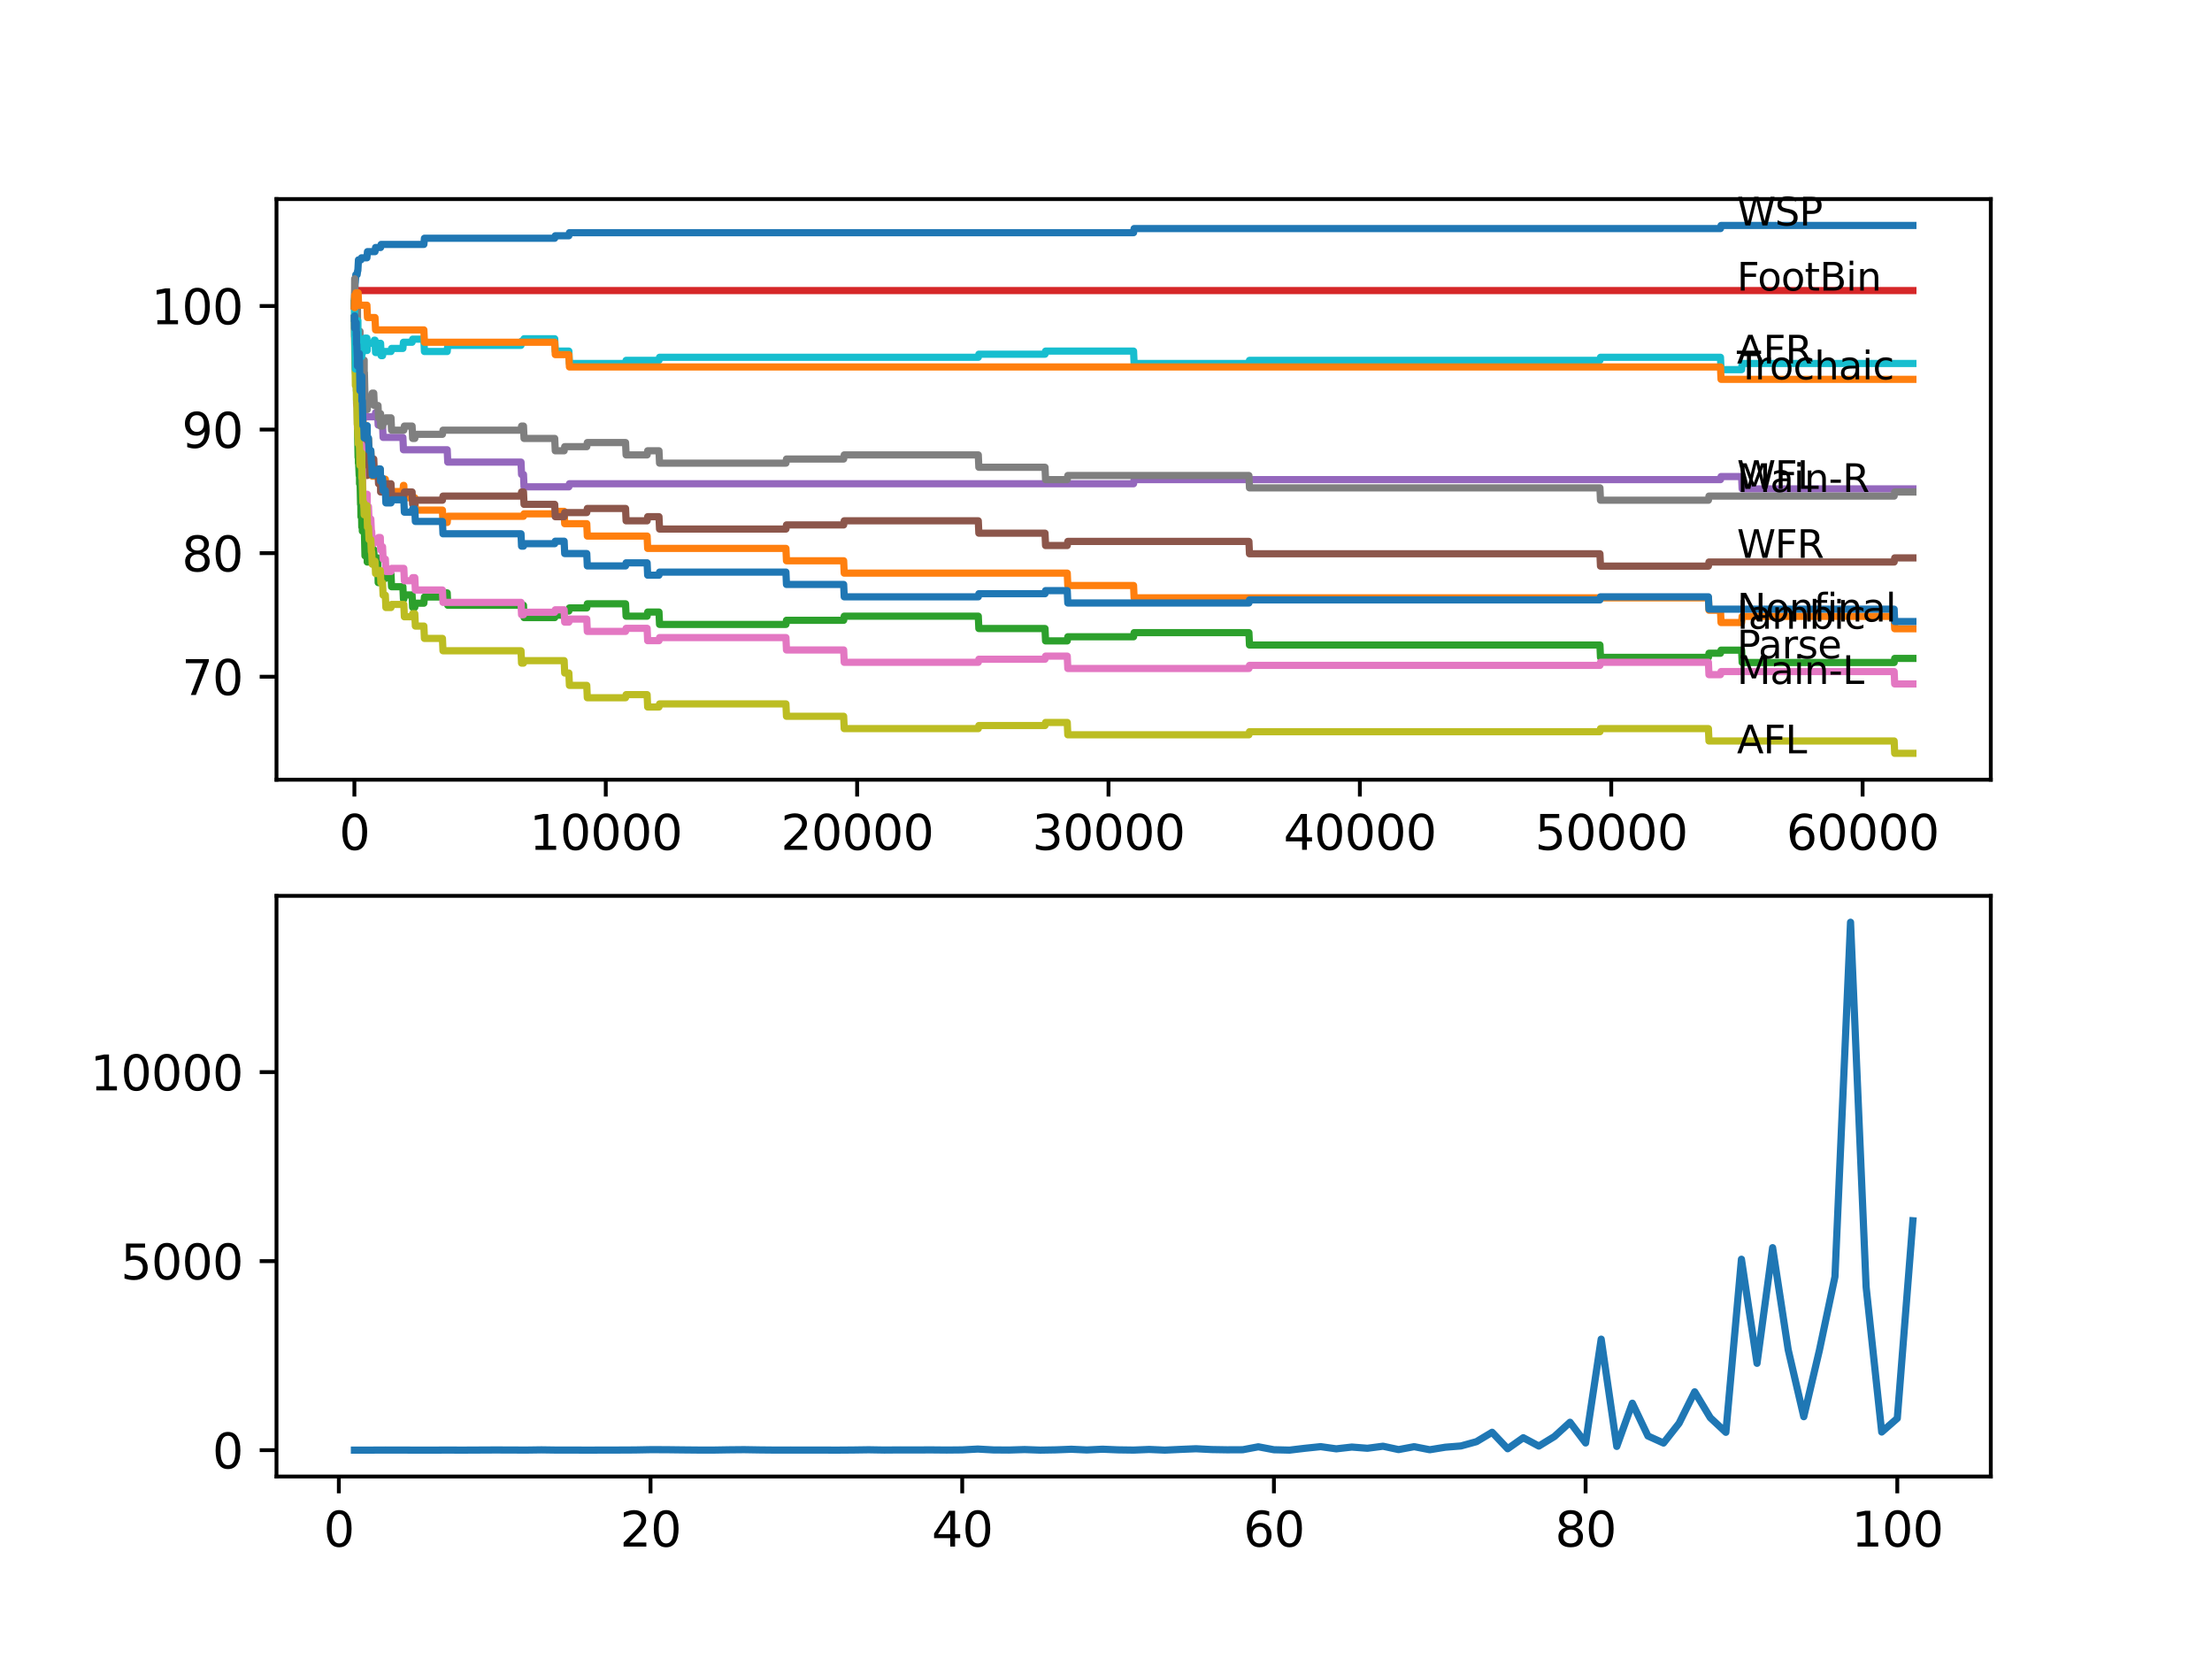 <?xml version="1.0" encoding="utf-8" standalone="no"?>
<!DOCTYPE svg PUBLIC "-//W3C//DTD SVG 1.1//EN"
  "http://www.w3.org/Graphics/SVG/1.1/DTD/svg11.dtd">
<svg xmlns:xlink="http://www.w3.org/1999/xlink" width="460.8pt" height="345.6pt" viewBox="0 0 460.8 345.6" xmlns="http://www.w3.org/2000/svg" version="1.1">
 <defs>
  <style type="text/css">*{stroke-linejoin: round; stroke-linecap: butt}</style>
 </defs>
 <g id="figure_1">
  <g id="patch_1">
   <path d="M 0 345.6 
L 460.8 345.6 
L 460.8 0 
L 0 0 
z
" style="fill: #ffffff"/>
  </g>
  <g id="axes_1">
   <g id="patch_2">
    <path d="M 57.6 162.432 
L 414.72 162.432 
L 414.72 41.472 
L 57.6 41.472 
z
" style="fill: #ffffff"/>
   </g>
   <g id="matplotlib.axis_1">
    <g id="xtick_1">
     <g id="line2d_1">
      <defs>
       <path id="mb172566322" d="M 0 0 
L 0 3.5 
" style="stroke: #000000; stroke-width: 0.8"/>
      </defs>
      <g>
       <use xlink:href="#mb172566322" x="73.827" y="162.432" style="stroke: #000000; stroke-width: 0.8"/>
      </g>
     </g>
     <g id="text_1">
      <!-- 0 -->
      <g transform="translate(70.646 177.03)scale(0.1 -0.1)">
       <defs>
        <path id="DejaVuSans-30" d="M 2034 4250 
Q 1547 4250 1301 3770 
Q 1056 3291 1056 2328 
Q 1056 1369 1301 889 
Q 1547 409 2034 409 
Q 2525 409 2770 889 
Q 3016 1369 3016 2328 
Q 3016 3291 2770 3770 
Q 2525 4250 2034 4250 
z
M 2034 4750 
Q 2819 4750 3233 4129 
Q 3647 3509 3647 2328 
Q 3647 1150 3233 529 
Q 2819 -91 2034 -91 
Q 1250 -91 836 529 
Q 422 1150 422 2328 
Q 422 3509 836 4129 
Q 1250 4750 2034 4750 
z
" transform="scale(0.016)"/>
       </defs>
       <use xlink:href="#DejaVuSans-30"/>
      </g>
     </g>
    </g>
    <g id="xtick_2">
     <g id="line2d_2">
      <g>
       <use xlink:href="#mb172566322" x="126.192" y="162.432" style="stroke: #000000; stroke-width: 0.8"/>
      </g>
     </g>
     <g id="text_2">
      <!-- 10000 -->
      <g transform="translate(110.286 177.03)scale(0.1 -0.1)">
       <defs>
        <path id="DejaVuSans-31" d="M 794 531 
L 1825 531 
L 1825 4091 
L 703 3866 
L 703 4441 
L 1819 4666 
L 2450 4666 
L 2450 531 
L 3481 531 
L 3481 0 
L 794 0 
L 794 531 
z
" transform="scale(0.016)"/>
       </defs>
       <use xlink:href="#DejaVuSans-31"/>
       <use xlink:href="#DejaVuSans-30" x="63.623"/>
       <use xlink:href="#DejaVuSans-30" x="127.246"/>
       <use xlink:href="#DejaVuSans-30" x="190.869"/>
       <use xlink:href="#DejaVuSans-30" x="254.492"/>
      </g>
     </g>
    </g>
    <g id="xtick_3">
     <g id="line2d_3">
      <g>
       <use xlink:href="#mb172566322" x="178.556" y="162.432" style="stroke: #000000; stroke-width: 0.8"/>
      </g>
     </g>
     <g id="text_3">
      <!-- 20000 -->
      <g transform="translate(162.65 177.03)scale(0.1 -0.1)">
       <defs>
        <path id="DejaVuSans-32" d="M 1228 531 
L 3431 531 
L 3431 0 
L 469 0 
L 469 531 
Q 828 903 1448 1529 
Q 2069 2156 2228 2338 
Q 2531 2678 2651 2914 
Q 2772 3150 2772 3378 
Q 2772 3750 2511 3984 
Q 2250 4219 1831 4219 
Q 1534 4219 1204 4116 
Q 875 4013 500 3803 
L 500 4441 
Q 881 4594 1212 4672 
Q 1544 4750 1819 4750 
Q 2544 4750 2975 4387 
Q 3406 4025 3406 3419 
Q 3406 3131 3298 2873 
Q 3191 2616 2906 2266 
Q 2828 2175 2409 1742 
Q 1991 1309 1228 531 
z
" transform="scale(0.016)"/>
       </defs>
       <use xlink:href="#DejaVuSans-32"/>
       <use xlink:href="#DejaVuSans-30" x="63.623"/>
       <use xlink:href="#DejaVuSans-30" x="127.246"/>
       <use xlink:href="#DejaVuSans-30" x="190.869"/>
       <use xlink:href="#DejaVuSans-30" x="254.492"/>
      </g>
     </g>
    </g>
    <g id="xtick_4">
     <g id="line2d_4">
      <g>
       <use xlink:href="#mb172566322" x="230.921" y="162.432" style="stroke: #000000; stroke-width: 0.8"/>
      </g>
     </g>
     <g id="text_4">
      <!-- 30000 -->
      <g transform="translate(215.015 177.03)scale(0.1 -0.1)">
       <defs>
        <path id="DejaVuSans-33" d="M 2597 2516 
Q 3050 2419 3304 2112 
Q 3559 1806 3559 1356 
Q 3559 666 3084 287 
Q 2609 -91 1734 -91 
Q 1441 -91 1130 -33 
Q 819 25 488 141 
L 488 750 
Q 750 597 1062 519 
Q 1375 441 1716 441 
Q 2309 441 2620 675 
Q 2931 909 2931 1356 
Q 2931 1769 2642 2001 
Q 2353 2234 1838 2234 
L 1294 2234 
L 1294 2753 
L 1863 2753 
Q 2328 2753 2575 2939 
Q 2822 3125 2822 3475 
Q 2822 3834 2567 4026 
Q 2313 4219 1838 4219 
Q 1578 4219 1281 4162 
Q 984 4106 628 3988 
L 628 4550 
Q 988 4650 1302 4700 
Q 1616 4750 1894 4750 
Q 2613 4750 3031 4423 
Q 3450 4097 3450 3541 
Q 3450 3153 3228 2886 
Q 3006 2619 2597 2516 
z
" transform="scale(0.016)"/>
       </defs>
       <use xlink:href="#DejaVuSans-33"/>
       <use xlink:href="#DejaVuSans-30" x="63.623"/>
       <use xlink:href="#DejaVuSans-30" x="127.246"/>
       <use xlink:href="#DejaVuSans-30" x="190.869"/>
       <use xlink:href="#DejaVuSans-30" x="254.492"/>
      </g>
     </g>
    </g>
    <g id="xtick_5">
     <g id="line2d_5">
      <g>
       <use xlink:href="#mb172566322" x="283.285" y="162.432" style="stroke: #000000; stroke-width: 0.8"/>
      </g>
     </g>
     <g id="text_5">
      <!-- 40000 -->
      <g transform="translate(267.379 177.03)scale(0.1 -0.1)">
       <defs>
        <path id="DejaVuSans-34" d="M 2419 4116 
L 825 1625 
L 2419 1625 
L 2419 4116 
z
M 2253 4666 
L 3047 4666 
L 3047 1625 
L 3713 1625 
L 3713 1100 
L 3047 1100 
L 3047 0 
L 2419 0 
L 2419 1100 
L 313 1100 
L 313 1709 
L 2253 4666 
z
" transform="scale(0.016)"/>
       </defs>
       <use xlink:href="#DejaVuSans-34"/>
       <use xlink:href="#DejaVuSans-30" x="63.623"/>
       <use xlink:href="#DejaVuSans-30" x="127.246"/>
       <use xlink:href="#DejaVuSans-30" x="190.869"/>
       <use xlink:href="#DejaVuSans-30" x="254.492"/>
      </g>
     </g>
    </g>
    <g id="xtick_6">
     <g id="line2d_6">
      <g>
       <use xlink:href="#mb172566322" x="335.65" y="162.432" style="stroke: #000000; stroke-width: 0.8"/>
      </g>
     </g>
     <g id="text_6">
      <!-- 50000 -->
      <g transform="translate(319.744 177.03)scale(0.1 -0.1)">
       <defs>
        <path id="DejaVuSans-35" d="M 691 4666 
L 3169 4666 
L 3169 4134 
L 1269 4134 
L 1269 2991 
Q 1406 3038 1543 3061 
Q 1681 3084 1819 3084 
Q 2600 3084 3056 2656 
Q 3513 2228 3513 1497 
Q 3513 744 3044 326 
Q 2575 -91 1722 -91 
Q 1428 -91 1123 -41 
Q 819 9 494 109 
L 494 744 
Q 775 591 1075 516 
Q 1375 441 1709 441 
Q 2250 441 2565 725 
Q 2881 1009 2881 1497 
Q 2881 1984 2565 2268 
Q 2250 2553 1709 2553 
Q 1456 2553 1204 2497 
Q 953 2441 691 2322 
L 691 4666 
z
" transform="scale(0.016)"/>
       </defs>
       <use xlink:href="#DejaVuSans-35"/>
       <use xlink:href="#DejaVuSans-30" x="63.623"/>
       <use xlink:href="#DejaVuSans-30" x="127.246"/>
       <use xlink:href="#DejaVuSans-30" x="190.869"/>
       <use xlink:href="#DejaVuSans-30" x="254.492"/>
      </g>
     </g>
    </g>
    <g id="xtick_7">
     <g id="line2d_7">
      <g>
       <use xlink:href="#mb172566322" x="388.014" y="162.432" style="stroke: #000000; stroke-width: 0.8"/>
      </g>
     </g>
     <g id="text_7">
      <!-- 60000 -->
      <g transform="translate(372.108 177.03)scale(0.1 -0.1)">
       <defs>
        <path id="DejaVuSans-36" d="M 2113 2584 
Q 1688 2584 1439 2293 
Q 1191 2003 1191 1497 
Q 1191 994 1439 701 
Q 1688 409 2113 409 
Q 2538 409 2786 701 
Q 3034 994 3034 1497 
Q 3034 2003 2786 2293 
Q 2538 2584 2113 2584 
z
M 3366 4563 
L 3366 3988 
Q 3128 4100 2886 4159 
Q 2644 4219 2406 4219 
Q 1781 4219 1451 3797 
Q 1122 3375 1075 2522 
Q 1259 2794 1537 2939 
Q 1816 3084 2150 3084 
Q 2853 3084 3261 2657 
Q 3669 2231 3669 1497 
Q 3669 778 3244 343 
Q 2819 -91 2113 -91 
Q 1303 -91 875 529 
Q 447 1150 447 2328 
Q 447 3434 972 4092 
Q 1497 4750 2381 4750 
Q 2619 4750 2861 4703 
Q 3103 4656 3366 4563 
z
" transform="scale(0.016)"/>
       </defs>
       <use xlink:href="#DejaVuSans-36"/>
       <use xlink:href="#DejaVuSans-30" x="63.623"/>
       <use xlink:href="#DejaVuSans-30" x="127.246"/>
       <use xlink:href="#DejaVuSans-30" x="190.869"/>
       <use xlink:href="#DejaVuSans-30" x="254.492"/>
      </g>
     </g>
    </g>
   </g>
   <g id="matplotlib.axis_2">
    <g id="ytick_1">
     <g id="line2d_8">
      <defs>
       <path id="m5a36e0dbae" d="M 0 0 
L -3.5 0 
" style="stroke: #000000; stroke-width: 0.8"/>
      </defs>
      <g>
       <use xlink:href="#m5a36e0dbae" x="57.6" y="140.973" style="stroke: #000000; stroke-width: 0.8"/>
      </g>
     </g>
     <g id="text_8">
      <!-- 70 -->
      <g transform="translate(37.875 144.773)scale(0.1 -0.1)">
       <defs>
        <path id="DejaVuSans-37" d="M 525 4666 
L 3525 4666 
L 3525 4397 
L 1831 0 
L 1172 0 
L 2766 4134 
L 525 4134 
L 525 4666 
z
" transform="scale(0.016)"/>
       </defs>
       <use xlink:href="#DejaVuSans-37"/>
       <use xlink:href="#DejaVuSans-30" x="63.623"/>
      </g>
     </g>
    </g>
    <g id="ytick_2">
     <g id="line2d_9">
      <g>
       <use xlink:href="#m5a36e0dbae" x="57.6" y="115.231" style="stroke: #000000; stroke-width: 0.8"/>
      </g>
     </g>
     <g id="text_9">
      <!-- 80 -->
      <g transform="translate(37.875 119.03)scale(0.1 -0.1)">
       <defs>
        <path id="DejaVuSans-38" d="M 2034 2216 
Q 1584 2216 1326 1975 
Q 1069 1734 1069 1313 
Q 1069 891 1326 650 
Q 1584 409 2034 409 
Q 2484 409 2743 651 
Q 3003 894 3003 1313 
Q 3003 1734 2745 1975 
Q 2488 2216 2034 2216 
z
M 1403 2484 
Q 997 2584 770 2862 
Q 544 3141 544 3541 
Q 544 4100 942 4425 
Q 1341 4750 2034 4750 
Q 2731 4750 3128 4425 
Q 3525 4100 3525 3541 
Q 3525 3141 3298 2862 
Q 3072 2584 2669 2484 
Q 3125 2378 3379 2068 
Q 3634 1759 3634 1313 
Q 3634 634 3220 271 
Q 2806 -91 2034 -91 
Q 1263 -91 848 271 
Q 434 634 434 1313 
Q 434 1759 690 2068 
Q 947 2378 1403 2484 
z
M 1172 3481 
Q 1172 3119 1398 2916 
Q 1625 2713 2034 2713 
Q 2441 2713 2670 2916 
Q 2900 3119 2900 3481 
Q 2900 3844 2670 4047 
Q 2441 4250 2034 4250 
Q 1625 4250 1398 4047 
Q 1172 3844 1172 3481 
z
" transform="scale(0.016)"/>
       </defs>
       <use xlink:href="#DejaVuSans-38"/>
       <use xlink:href="#DejaVuSans-30" x="63.623"/>
      </g>
     </g>
    </g>
    <g id="ytick_3">
     <g id="line2d_10">
      <g>
       <use xlink:href="#m5a36e0dbae" x="57.6" y="89.488" style="stroke: #000000; stroke-width: 0.8"/>
      </g>
     </g>
     <g id="text_10">
      <!-- 90 -->
      <g transform="translate(37.875 93.288)scale(0.1 -0.1)">
       <defs>
        <path id="DejaVuSans-39" d="M 703 97 
L 703 672 
Q 941 559 1184 500 
Q 1428 441 1663 441 
Q 2288 441 2617 861 
Q 2947 1281 2994 2138 
Q 2813 1869 2534 1725 
Q 2256 1581 1919 1581 
Q 1219 1581 811 2004 
Q 403 2428 403 3163 
Q 403 3881 828 4315 
Q 1253 4750 1959 4750 
Q 2769 4750 3195 4129 
Q 3622 3509 3622 2328 
Q 3622 1225 3098 567 
Q 2575 -91 1691 -91 
Q 1453 -91 1209 -44 
Q 966 3 703 97 
z
M 1959 2075 
Q 2384 2075 2632 2365 
Q 2881 2656 2881 3163 
Q 2881 3666 2632 3958 
Q 2384 4250 1959 4250 
Q 1534 4250 1286 3958 
Q 1038 3666 1038 3163 
Q 1038 2656 1286 2365 
Q 1534 2075 1959 2075 
z
" transform="scale(0.016)"/>
       </defs>
       <use xlink:href="#DejaVuSans-39"/>
       <use xlink:href="#DejaVuSans-30" x="63.623"/>
      </g>
     </g>
    </g>
    <g id="ytick_4">
     <g id="line2d_11">
      <g>
       <use xlink:href="#m5a36e0dbae" x="57.6" y="63.746" style="stroke: #000000; stroke-width: 0.8"/>
      </g>
     </g>
     <g id="text_11">
      <!-- 100 -->
      <g transform="translate(31.512 67.545)scale(0.1 -0.1)">
       <use xlink:href="#DejaVuSans-31"/>
       <use xlink:href="#DejaVuSans-30" x="63.623"/>
       <use xlink:href="#DejaVuSans-30" x="127.246"/>
      </g>
     </g>
    </g>
   </g>
   <g id="line2d_12">
    <path d="M 73.833 63.231 
L 73.838 63.231 
L 73.974 58.94 
L 74.006 58.94 
L 74.126 57.224 
L 74.393 57.224 
L 74.508 56.366 
L 74.55 56.366 
L 74.671 54.135 
L 75.194 54.135 
L 75.309 53.706 
L 76.435 53.706 
L 76.55 52.419 
L 78.121 52.419 
L 78.237 51.561 
L 79.284 51.561 
L 79.399 50.917 
L 88.301 50.917 
L 88.416 49.63 
L 115.557 49.63 
L 115.672 49.115 
L 118.505 49.115 
L 118.62 48.472 
L 236.142 48.472 
L 236.257 47.614 
L 358.407 47.614 
L 358.523 46.97 
L 398.487 46.97 
L 398.487 46.97 
" clip-path="url(#p68195327be)" style="fill: none; stroke: #1f77b4; stroke-width: 1.5; stroke-linecap: square"/>
   </g>
   <g id="line2d_13">
    <path d="M 73.833 63.231 
L 73.869 63.231 
L 73.953 70.439 
L 73.99 68.294 
L 74.026 68.294 
L 74.147 73.871 
L 74.215 73.871 
L 74.278 76.445 
L 74.325 75.158 
L 74.472 75.158 
L 74.498 77.733 
L 74.582 76.445 
L 74.623 76.445 
L 74.712 79.02 
L 74.733 77.733 
L 74.911 77.733 
L 75.027 80.307 
L 75.194 80.307 
L 75.309 79.878 
L 75.367 79.878 
L 75.487 86.313 
L 75.587 86.313 
L 75.702 88.888 
L 75.781 88.888 
L 75.896 91.462 
L 76.76 91.462 
L 76.875 94.036 
L 77.247 94.036 
L 77.362 96.61 
L 77.43 96.61 
L 77.545 99.185 
L 78.666 99.185 
L 78.781 97.898 
L 79.226 97.898 
L 79.284 100.472 
L 79.336 99.828 
L 80.274 99.828 
L 80.389 102.402 
L 83.929 102.402 
L 84.044 101.115 
L 84.122 101.115 
L 84.238 103.69 
L 86.411 103.69 
L 86.526 106.264 
L 92.166 106.264 
L 92.281 108.838 
L 93.16 108.838 
L 93.276 107.551 
L 109.053 107.551 
L 109.168 107.036 
L 115.557 107.036 
L 115.672 106.521 
L 117.52 106.521 
L 117.636 109.096 
L 122.233 109.096 
L 122.348 111.67 
L 134.806 111.67 
L 134.921 114.244 
L 163.722 114.244 
L 163.837 116.818 
L 175.75 116.818 
L 175.865 119.393 
L 222.328 119.393 
L 222.443 121.967 
L 236.142 121.967 
L 236.257 124.541 
L 355.894 124.541 
L 356.009 127.115 
L 358.407 127.115 
L 358.523 129.69 
L 362.811 129.69 
L 362.927 128.402 
L 394.586 128.402 
L 394.701 130.977 
L 398.487 130.977 
L 398.487 130.977 
" clip-path="url(#p68195327be)" style="fill: none; stroke: #ff7f0e; stroke-width: 1.5; stroke-linecap: square"/>
   </g>
   <g id="line2d_14">
    <path d="M 73.833 66.32 
L 73.948 70.181 
L 73.953 70.181 
L 74.079 77.904 
L 74.084 77.904 
L 74.152 77.046 
L 74.157 79.62 
L 74.184 79.62 
L 74.215 79.62 
L 74.252 78.977 
L 74.283 84.125 
L 74.288 84.125 
L 74.393 84.125 
L 74.435 83.267 
L 74.466 88.416 
L 74.477 88.416 
L 74.597 95.28 
L 74.66 93.907 
L 74.665 96.482 
L 74.692 96.482 
L 74.712 96.482 
L 74.828 99.056 
L 74.864 99.056 
L 74.896 98.198 
L 74.901 100.772 
L 74.969 99.914 
L 74.995 99.914 
L 75.116 105.063 
L 75.168 105.063 
L 75.194 107.637 
L 75.283 107.208 
L 75.325 107.208 
L 75.367 109.782 
L 75.435 108.066 
L 75.477 108.066 
L 75.482 110.64 
L 75.587 109.782 
L 75.702 108.924 
L 75.781 108.924 
L 75.864 108.066 
L 75.87 110.64 
L 75.88 110.64 
L 75.912 110.64 
L 76.032 115.789 
L 76.435 115.789 
L 76.493 114.501 
L 76.498 117.076 
L 76.54 117.076 
L 76.76 117.076 
L 76.875 116.218 
L 77.247 116.218 
L 77.362 115.36 
L 77.43 115.36 
L 77.545 114.501 
L 77.86 114.501 
L 77.975 117.076 
L 78.121 117.076 
L 78.237 116.218 
L 78.666 116.218 
L 78.786 121.366 
L 79.226 121.366 
L 79.341 120.508 
L 80.274 120.508 
L 80.389 119.65 
L 81.452 119.65 
L 81.567 122.224 
L 83.929 122.224 
L 84.044 124.799 
L 84.122 124.799 
L 84.238 123.94 
L 85.845 123.94 
L 85.96 126.515 
L 86.411 126.515 
L 86.526 125.657 
L 88.301 125.657 
L 88.416 124.369 
L 92.166 124.369 
L 92.281 123.511 
L 93.16 123.511 
L 93.276 126.086 
L 109.053 126.086 
L 109.168 128.66 
L 115.557 128.66 
L 115.672 128.145 
L 117.52 128.145 
L 117.636 127.287 
L 118.505 127.287 
L 118.62 126.643 
L 122.233 126.643 
L 122.348 125.785 
L 130.313 125.785 
L 130.428 128.36 
L 134.806 128.36 
L 134.921 127.501 
L 137.278 127.501 
L 137.393 130.076 
L 163.722 130.076 
L 163.837 129.218 
L 175.75 129.218 
L 175.865 128.36 
L 203.796 128.36 
L 203.911 130.934 
L 217.694 130.934 
L 217.809 133.508 
L 222.328 133.508 
L 222.443 132.65 
L 236.142 132.65 
L 236.257 131.792 
L 260.172 131.792 
L 260.287 134.366 
L 333.293 134.366 
L 333.409 136.94 
L 355.894 136.94 
L 356.009 136.082 
L 358.407 136.082 
L 358.523 135.439 
L 362.811 135.439 
L 362.927 138.013 
L 394.586 138.013 
L 394.701 137.155 
L 398.487 137.155 
L 398.487 137.155 
" clip-path="url(#p68195327be)" style="fill: none; stroke: #2ca02c; stroke-width: 1.5; stroke-linecap: square"/>
   </g>
   <g id="line2d_15">
    <path d="M 73.833 63.746 
L 73.948 62.459 
L 74.016 62.459 
L 74.131 61.171 
L 74.472 61.171 
L 74.587 60.528 
L 398.487 60.528 
L 398.487 60.528 
" clip-path="url(#p68195327be)" style="fill: none; stroke: #d62728; stroke-width: 1.5; stroke-linecap: square"/>
   </g>
   <g id="line2d_16">
    <path d="M 73.833 66.32 
L 73.958 74.043 
L 74.006 74.043 
L 74.016 73.185 
L 74.063 77.475 
L 74.095 77.475 
L 74.278 77.475 
L 74.393 80.049 
L 74.498 79.191 
L 74.55 81.766 
L 74.608 80.393 
L 74.623 80.393 
L 74.712 79.535 
L 74.718 82.109 
L 74.723 82.109 
L 74.896 82.109 
L 75.011 84.683 
L 75.194 84.683 
L 75.309 84.254 
L 75.477 84.254 
L 75.592 86.828 
L 78.121 86.828 
L 78.237 85.97 
L 78.666 85.97 
L 78.781 88.544 
L 79.692 88.544 
L 79.808 91.119 
L 83.929 91.119 
L 84.044 93.693 
L 93.16 93.693 
L 93.276 96.267 
L 108.535 96.267 
L 108.65 98.841 
L 109.053 98.841 
L 109.168 101.416 
L 118.505 101.416 
L 118.62 100.772 
L 236.142 100.772 
L 236.257 99.914 
L 358.407 99.914 
L 358.523 99.27 
L 362.811 99.27 
L 362.927 101.845 
L 398.487 101.845 
L 398.487 101.845 
" clip-path="url(#p68195327be)" style="fill: none; stroke: #9467bd; stroke-width: 1.5; stroke-linecap: square"/>
   </g>
   <g id="line2d_17">
    <path d="M 73.833 63.231 
L 73.885 63.231 
L 74.006 67.95 
L 74.152 67.95 
L 74.267 72.455 
L 74.388 70.739 
L 74.435 70.739 
L 74.555 77.604 
L 74.566 77.604 
L 74.686 82.752 
L 74.864 82.752 
L 74.99 80.178 
L 74.995 80.178 
L 75.116 85.327 
L 75.168 85.327 
L 75.288 90.475 
L 75.325 90.475 
L 75.367 93.049 
L 75.435 91.333 
L 75.482 91.333 
L 75.603 89.617 
L 75.781 89.617 
L 75.864 88.759 
L 75.87 91.333 
L 75.88 91.333 
L 75.912 91.333 
L 76.032 96.482 
L 76.493 96.482 
L 76.498 99.056 
L 76.603 98.198 
L 76.76 98.198 
L 76.875 97.34 
L 77.247 97.34 
L 77.362 96.482 
L 77.43 96.482 
L 77.545 95.624 
L 77.86 95.624 
L 77.975 98.198 
L 78.745 98.198 
L 78.86 100.772 
L 79.226 100.772 
L 79.284 99.914 
L 79.289 102.488 
L 79.326 102.488 
L 79.692 102.488 
L 79.808 101.63 
L 80.274 101.63 
L 80.389 100.772 
L 81.452 100.772 
L 81.567 103.346 
L 84.122 103.346 
L 84.238 102.488 
L 85.845 102.488 
L 85.96 105.063 
L 86.411 105.063 
L 86.526 104.204 
L 92.166 104.204 
L 92.281 103.346 
L 108.535 103.346 
L 108.65 102.488 
L 109.053 102.488 
L 109.168 105.063 
L 115.557 105.063 
L 115.672 107.637 
L 117.52 107.637 
L 117.636 106.779 
L 122.233 106.779 
L 122.348 105.921 
L 130.313 105.921 
L 130.428 108.495 
L 134.806 108.495 
L 134.921 107.637 
L 137.278 107.637 
L 137.393 110.211 
L 163.722 110.211 
L 163.837 109.353 
L 175.75 109.353 
L 175.865 108.495 
L 203.796 108.495 
L 203.911 111.069 
L 217.694 111.069 
L 217.809 113.643 
L 222.328 113.643 
L 222.443 112.785 
L 260.172 112.785 
L 260.287 115.36 
L 333.293 115.36 
L 333.409 117.934 
L 355.894 117.934 
L 356.009 117.076 
L 394.586 117.076 
L 394.701 116.218 
L 398.487 116.218 
L 398.487 116.218 
" clip-path="url(#p68195327be)" style="fill: none; stroke: #8c564b; stroke-width: 1.5; stroke-linecap: square"/>
   </g>
   <g id="line2d_18">
    <path d="M 73.833 66.32 
L 73.854 66.32 
L 73.979 75.587 
L 74.084 75.587 
L 74.152 78.162 
L 74.194 77.518 
L 74.215 77.518 
L 74.335 84.597 
L 74.424 84.597 
L 74.461 89.102 
L 74.54 87.171 
L 74.566 87.171 
L 74.676 85.37 
L 74.791 87.944 
L 74.864 87.944 
L 74.985 93.092 
L 74.995 93.092 
L 75.042 91.805 
L 75.048 94.379 
L 75.095 94.379 
L 75.168 94.379 
L 75.283 93.307 
L 75.325 93.307 
L 75.367 92.663 
L 75.383 97.812 
L 75.398 97.812 
L 75.482 97.812 
L 75.603 102.96 
L 75.781 102.96 
L 75.864 105.535 
L 75.891 104.891 
L 75.912 104.891 
L 76.032 103.604 
L 76.493 103.604 
L 76.498 102.96 
L 76.503 105.535 
L 76.587 105.535 
L 76.76 105.535 
L 76.875 108.109 
L 77.247 108.109 
L 77.362 110.683 
L 77.43 110.683 
L 77.545 113.257 
L 77.86 113.257 
L 77.975 112.614 
L 78.745 112.614 
L 78.86 111.97 
L 79.226 111.97 
L 79.284 114.544 
L 79.336 113.901 
L 79.692 113.901 
L 79.808 116.475 
L 80.274 116.475 
L 80.389 119.049 
L 81.452 119.049 
L 81.567 118.406 
L 84.122 118.406 
L 84.238 120.98 
L 85.845 120.98 
L 85.96 120.336 
L 86.411 120.336 
L 86.526 122.911 
L 92.166 122.911 
L 92.281 125.485 
L 108.535 125.485 
L 108.65 128.059 
L 109.053 128.059 
L 109.168 127.544 
L 115.557 127.544 
L 115.672 127.03 
L 117.52 127.03 
L 117.636 129.604 
L 118.505 129.604 
L 118.62 128.96 
L 122.233 128.96 
L 122.348 131.534 
L 130.313 131.534 
L 130.428 130.891 
L 134.806 130.891 
L 134.921 133.465 
L 137.278 133.465 
L 137.393 132.822 
L 163.722 132.822 
L 163.837 135.396 
L 175.75 135.396 
L 175.865 137.97 
L 203.796 137.97 
L 203.911 137.327 
L 217.694 137.327 
L 217.809 136.683 
L 222.328 136.683 
L 222.443 139.257 
L 260.172 139.257 
L 260.287 138.614 
L 333.293 138.614 
L 333.409 137.97 
L 355.894 137.97 
L 356.009 140.544 
L 358.407 140.544 
L 358.523 139.901 
L 394.586 139.901 
L 394.701 142.475 
L 398.487 142.475 
L 398.487 142.475 
" clip-path="url(#p68195327be)" style="fill: none; stroke: #e377c2; stroke-width: 1.5; stroke-linecap: square"/>
   </g>
   <g id="line2d_19">
    <path d="M 73.833 63.231 
L 73.854 63.231 
L 73.885 58.082 
L 73.964 62.802 
L 74.084 62.802 
L 74.152 61.944 
L 74.157 64.518 
L 74.184 64.518 
L 74.215 64.518 
L 74.252 63.874 
L 74.257 66.449 
L 74.314 65.591 
L 74.325 65.591 
L 74.435 62.158 
L 74.44 64.733 
L 74.451 64.733 
L 74.461 63.874 
L 74.482 69.023 
L 74.534 69.023 
L 74.566 69.023 
L 74.676 74.171 
L 74.681 71.597 
L 74.864 71.597 
L 74.99 69.023 
L 74.995 69.023 
L 75.042 74.171 
L 75.11 71.597 
L 75.168 71.597 
L 75.288 76.746 
L 75.325 76.746 
L 75.367 79.32 
L 75.435 77.604 
L 75.482 77.604 
L 75.603 75.888 
L 75.781 75.888 
L 75.864 75.03 
L 75.87 77.604 
L 75.88 77.604 
L 75.912 77.604 
L 76.032 82.752 
L 76.493 82.752 
L 76.498 85.327 
L 76.603 84.469 
L 76.76 84.469 
L 76.875 83.61 
L 77.247 83.61 
L 77.362 82.752 
L 77.43 82.752 
L 77.545 81.894 
L 77.86 81.894 
L 77.975 84.469 
L 78.745 84.469 
L 78.86 87.043 
L 79.226 87.043 
L 79.284 86.185 
L 79.289 88.759 
L 79.326 88.759 
L 79.692 88.759 
L 79.808 87.901 
L 80.274 87.901 
L 80.389 87.043 
L 81.452 87.043 
L 81.567 89.617 
L 84.122 89.617 
L 84.238 88.759 
L 85.845 88.759 
L 85.96 91.333 
L 86.411 91.333 
L 86.526 90.475 
L 92.166 90.475 
L 92.281 89.617 
L 108.535 89.617 
L 108.65 88.759 
L 109.053 88.759 
L 109.168 91.333 
L 115.557 91.333 
L 115.672 93.907 
L 117.52 93.907 
L 117.636 93.049 
L 122.233 93.049 
L 122.348 92.191 
L 130.313 92.191 
L 130.428 94.766 
L 134.806 94.766 
L 134.921 93.907 
L 137.278 93.907 
L 137.393 96.482 
L 163.722 96.482 
L 163.837 95.624 
L 175.75 95.624 
L 175.865 94.766 
L 203.796 94.766 
L 203.911 97.34 
L 217.694 97.34 
L 217.809 99.914 
L 222.328 99.914 
L 222.443 99.056 
L 260.172 99.056 
L 260.287 101.63 
L 333.293 101.63 
L 333.409 104.204 
L 355.894 104.204 
L 356.009 103.346 
L 394.586 103.346 
L 394.701 102.488 
L 398.487 102.488 
L 398.487 102.488 
" clip-path="url(#p68195327be)" style="fill: none; stroke: #7f7f7f; stroke-width: 1.5; stroke-linecap: square"/>
   </g>
   <g id="line2d_20">
    <path d="M 73.833 66.32 
L 73.932 75.673 
L 73.958 75.158 
L 73.964 75.158 
L 74.032 80.307 
L 74.079 79.449 
L 74.152 79.449 
L 74.215 78.805 
L 74.22 81.379 
L 74.246 81.379 
L 74.252 81.379 
L 74.267 80.736 
L 74.273 83.31 
L 74.325 83.31 
L 74.435 88.459 
L 74.44 87.815 
L 74.451 87.815 
L 74.566 91.033 
L 74.623 89.874 
L 74.629 92.449 
L 74.671 91.805 
L 74.864 91.805 
L 74.985 96.954 
L 74.995 96.954 
L 75.116 95.667 
L 75.168 95.667 
L 75.283 95.023 
L 75.325 95.023 
L 75.367 94.379 
L 75.383 99.528 
L 75.398 99.528 
L 75.482 99.528 
L 75.603 104.676 
L 75.781 104.676 
L 75.864 107.251 
L 75.891 106.607 
L 75.912 106.607 
L 76.032 105.32 
L 76.435 105.32 
L 76.55 109.825 
L 76.76 109.825 
L 76.875 112.399 
L 77.247 112.399 
L 77.362 114.973 
L 77.43 114.973 
L 77.545 117.548 
L 77.86 117.548 
L 77.975 116.904 
L 78.121 116.904 
L 78.237 119.478 
L 78.745 119.478 
L 78.86 118.835 
L 79.226 118.835 
L 79.341 121.409 
L 79.692 121.409 
L 79.808 123.983 
L 80.274 123.983 
L 80.389 126.558 
L 81.452 126.558 
L 81.567 125.914 
L 84.122 125.914 
L 84.238 128.488 
L 85.845 128.488 
L 85.96 127.845 
L 86.411 127.845 
L 86.526 130.419 
L 88.301 130.419 
L 88.416 132.993 
L 92.166 132.993 
L 92.281 135.567 
L 108.535 135.567 
L 108.65 138.142 
L 109.053 138.142 
L 109.168 137.627 
L 117.52 137.627 
L 117.636 140.201 
L 118.505 140.201 
L 118.62 142.775 
L 122.233 142.775 
L 122.348 145.35 
L 130.313 145.35 
L 130.428 144.706 
L 134.806 144.706 
L 134.921 147.28 
L 137.278 147.28 
L 137.393 146.637 
L 163.722 146.637 
L 163.837 149.211 
L 175.75 149.211 
L 175.865 151.785 
L 203.796 151.785 
L 203.911 151.142 
L 217.694 151.142 
L 217.809 150.498 
L 222.328 150.498 
L 222.443 153.072 
L 260.172 153.072 
L 260.287 152.429 
L 333.293 152.429 
L 333.409 151.785 
L 355.894 151.785 
L 356.009 154.36 
L 394.586 154.36 
L 394.701 156.934 
L 398.487 156.934 
L 398.487 156.934 
" clip-path="url(#p68195327be)" style="fill: none; stroke: #bcbd22; stroke-width: 1.5; stroke-linecap: square"/>
   </g>
   <g id="line2d_21">
    <path d="M 73.833 63.231 
L 73.838 62.373 
L 73.88 70.096 
L 73.901 69.667 
L 73.906 69.667 
L 74.032 76.874 
L 74.163 73.228 
L 74.215 73.228 
L 74.356 68.937 
L 74.393 68.937 
L 74.435 71.511 
L 74.482 68.079 
L 74.498 68.079 
L 74.55 66.792 
L 74.555 69.366 
L 74.597 68.723 
L 74.66 73.871 
L 74.712 73.228 
L 74.828 71.94 
L 74.864 71.94 
L 74.896 74.515 
L 74.974 73.657 
L 74.995 73.657 
L 75.116 72.37 
L 75.168 72.37 
L 75.194 71.726 
L 75.199 74.3 
L 75.262 74.3 
L 75.325 74.3 
L 75.44 73.657 
L 75.477 73.657 
L 75.592 72.37 
L 75.864 72.37 
L 75.99 70.439 
L 76.435 70.439 
L 76.493 73.013 
L 76.545 71.511 
L 77.86 71.511 
L 77.975 70.868 
L 78.121 70.868 
L 78.237 73.442 
L 78.666 73.442 
L 78.781 71.511 
L 79.284 71.511 
L 79.399 74.086 
L 79.692 74.086 
L 79.808 73.228 
L 81.452 73.228 
L 81.567 72.584 
L 83.929 72.584 
L 84.044 71.297 
L 85.845 71.297 
L 85.96 70.653 
L 88.301 70.653 
L 88.416 73.228 
L 93.16 73.228 
L 93.276 71.94 
L 108.535 71.94 
L 108.65 71.082 
L 109.053 71.082 
L 109.168 70.568 
L 115.557 70.568 
L 115.672 73.142 
L 118.505 73.142 
L 118.62 75.716 
L 130.313 75.716 
L 130.428 75.072 
L 137.278 75.072 
L 137.393 74.429 
L 203.796 74.429 
L 203.911 73.785 
L 217.694 73.785 
L 217.809 73.142 
L 236.142 73.142 
L 236.257 75.716 
L 260.172 75.716 
L 260.287 75.072 
L 333.293 75.072 
L 333.409 74.429 
L 358.407 74.429 
L 358.523 77.003 
L 362.811 77.003 
L 362.927 75.716 
L 398.487 75.716 
L 398.487 75.716 
" clip-path="url(#p68195327be)" style="fill: none; stroke: #17becf; stroke-width: 1.5; stroke-linecap: square"/>
   </g>
   <g id="line2d_22">
    <path d="M 73.833 66.32 
L 73.885 66.32 
L 73.89 65.805 
L 73.896 68.379 
L 73.979 67.865 
L 74.152 67.865 
L 74.215 67.221 
L 74.22 69.795 
L 74.246 69.795 
L 74.252 69.795 
L 74.267 69.152 
L 74.273 71.726 
L 74.325 71.726 
L 74.435 74.3 
L 74.451 73.657 
L 74.456 76.231 
L 74.54 74.944 
L 74.566 74.944 
L 74.686 73.657 
L 74.864 73.657 
L 74.99 81.379 
L 74.995 81.379 
L 75.116 80.092 
L 75.168 80.092 
L 75.283 79.02 
L 75.325 79.02 
L 75.367 78.376 
L 75.383 83.525 
L 75.398 83.525 
L 75.482 83.525 
L 75.603 88.673 
L 75.781 88.673 
L 75.864 91.247 
L 75.891 90.604 
L 75.912 90.604 
L 76.032 89.317 
L 76.493 89.317 
L 76.498 88.673 
L 76.503 91.247 
L 76.587 91.247 
L 76.76 91.247 
L 76.875 93.822 
L 77.247 93.822 
L 77.362 96.396 
L 77.43 96.396 
L 77.545 98.97 
L 77.86 98.97 
L 77.975 98.327 
L 78.745 98.327 
L 78.86 97.683 
L 79.226 97.683 
L 79.284 100.257 
L 79.336 99.614 
L 79.692 99.614 
L 79.808 102.188 
L 80.274 102.188 
L 80.389 104.762 
L 81.452 104.762 
L 81.567 104.119 
L 84.122 104.119 
L 84.238 106.693 
L 85.845 106.693 
L 85.96 106.049 
L 86.411 106.049 
L 86.526 108.624 
L 92.166 108.624 
L 92.281 111.198 
L 108.535 111.198 
L 108.65 113.772 
L 109.053 113.772 
L 109.168 113.257 
L 115.557 113.257 
L 115.672 112.742 
L 117.52 112.742 
L 117.636 115.317 
L 122.233 115.317 
L 122.348 117.891 
L 130.313 117.891 
L 130.428 117.247 
L 134.806 117.247 
L 134.921 119.822 
L 137.278 119.822 
L 137.393 119.178 
L 163.722 119.178 
L 163.837 121.752 
L 175.75 121.752 
L 175.865 124.327 
L 203.796 124.327 
L 203.911 123.683 
L 217.694 123.683 
L 217.809 123.039 
L 222.328 123.039 
L 222.443 125.614 
L 260.172 125.614 
L 260.287 124.97 
L 333.293 124.97 
L 333.409 124.327 
L 355.894 124.327 
L 356.009 126.901 
L 394.586 126.901 
L 394.701 129.475 
L 398.487 129.475 
L 398.487 129.475 
" clip-path="url(#p68195327be)" style="fill: none; stroke: #1f77b4; stroke-width: 1.5; stroke-linecap: square"/>
   </g>
   <g id="line2d_23">
    <path d="M 73.833 63.746 
L 73.89 61.515 
L 73.896 64.089 
L 73.943 63.574 
L 74.042 63.574 
L 74.157 61 
L 74.597 61 
L 74.712 63.574 
L 76.435 63.574 
L 76.55 66.148 
L 78.121 66.148 
L 78.237 68.723 
L 88.301 68.723 
L 88.416 71.297 
L 115.557 71.297 
L 115.672 73.871 
L 118.505 73.871 
L 118.62 76.445 
L 358.407 76.445 
L 358.523 79.02 
L 398.487 79.02 
L 398.487 79.02 
" clip-path="url(#p68195327be)" style="fill: none; stroke: #ff7f0e; stroke-width: 1.5; stroke-linecap: square"/>
   </g>
   <g id="patch_3">
    <path d="M 57.6 162.432 
L 57.6 41.472 
" style="fill: none; stroke: #000000; stroke-width: 0.8; stroke-linejoin: miter; stroke-linecap: square"/>
   </g>
   <g id="patch_4">
    <path d="M 414.72 162.432 
L 414.72 41.472 
" style="fill: none; stroke: #000000; stroke-width: 0.8; stroke-linejoin: miter; stroke-linecap: square"/>
   </g>
   <g id="patch_5">
    <path d="M 57.6 162.432 
L 414.72 162.432 
" style="fill: none; stroke: #000000; stroke-width: 0.8; stroke-linejoin: miter; stroke-linecap: square"/>
   </g>
   <g id="patch_6">
    <path d="M 57.6 41.472 
L 414.72 41.472 
" style="fill: none; stroke: #000000; stroke-width: 0.8; stroke-linejoin: miter; stroke-linecap: square"/>
   </g>
   <g id="text_12">
    <!-- WSP -->
    <g transform="translate(361.832 46.97)scale(0.08 -0.08)">
     <defs>
      <path id="DejaVuSans-57" d="M 213 4666 
L 850 4666 
L 1831 722 
L 2809 4666 
L 3519 4666 
L 4500 722 
L 5478 4666 
L 6119 4666 
L 4947 0 
L 4153 0 
L 3169 4050 
L 2175 0 
L 1381 0 
L 213 4666 
z
" transform="scale(0.016)"/>
      <path id="DejaVuSans-53" d="M 3425 4513 
L 3425 3897 
Q 3066 4069 2747 4153 
Q 2428 4238 2131 4238 
Q 1616 4238 1336 4038 
Q 1056 3838 1056 3469 
Q 1056 3159 1242 3001 
Q 1428 2844 1947 2747 
L 2328 2669 
Q 3034 2534 3370 2195 
Q 3706 1856 3706 1288 
Q 3706 609 3251 259 
Q 2797 -91 1919 -91 
Q 1588 -91 1214 -16 
Q 841 59 441 206 
L 441 856 
Q 825 641 1194 531 
Q 1563 422 1919 422 
Q 2459 422 2753 634 
Q 3047 847 3047 1241 
Q 3047 1584 2836 1778 
Q 2625 1972 2144 2069 
L 1759 2144 
Q 1053 2284 737 2584 
Q 422 2884 422 3419 
Q 422 4038 858 4394 
Q 1294 4750 2059 4750 
Q 2388 4750 2728 4690 
Q 3069 4631 3425 4513 
z
" transform="scale(0.016)"/>
      <path id="DejaVuSans-50" d="M 1259 4147 
L 1259 2394 
L 2053 2394 
Q 2494 2394 2734 2622 
Q 2975 2850 2975 3272 
Q 2975 3691 2734 3919 
Q 2494 4147 2053 4147 
L 1259 4147 
z
M 628 4666 
L 2053 4666 
Q 2838 4666 3239 4311 
Q 3641 3956 3641 3272 
Q 3641 2581 3239 2228 
Q 2838 1875 2053 1875 
L 1259 1875 
L 1259 0 
L 628 0 
L 628 4666 
z
" transform="scale(0.016)"/>
     </defs>
     <use xlink:href="#DejaVuSans-57"/>
     <use xlink:href="#DejaVuSans-53" x="98.877"/>
     <use xlink:href="#DejaVuSans-50" x="162.354"/>
    </g>
   </g>
   <g id="text_13">
    <!-- Iambic -->
    <g transform="translate(361.832 130.977)scale(0.08 -0.08)">
     <defs>
      <path id="DejaVuSans-49" d="M 628 4666 
L 1259 4666 
L 1259 0 
L 628 0 
L 628 4666 
z
" transform="scale(0.016)"/>
      <path id="DejaVuSans-61" d="M 2194 1759 
Q 1497 1759 1228 1600 
Q 959 1441 959 1056 
Q 959 750 1161 570 
Q 1363 391 1709 391 
Q 2188 391 2477 730 
Q 2766 1069 2766 1631 
L 2766 1759 
L 2194 1759 
z
M 3341 1997 
L 3341 0 
L 2766 0 
L 2766 531 
Q 2569 213 2275 61 
Q 1981 -91 1556 -91 
Q 1019 -91 701 211 
Q 384 513 384 1019 
Q 384 1609 779 1909 
Q 1175 2209 1959 2209 
L 2766 2209 
L 2766 2266 
Q 2766 2663 2505 2880 
Q 2244 3097 1772 3097 
Q 1472 3097 1187 3025 
Q 903 2953 641 2809 
L 641 3341 
Q 956 3463 1253 3523 
Q 1550 3584 1831 3584 
Q 2591 3584 2966 3190 
Q 3341 2797 3341 1997 
z
" transform="scale(0.016)"/>
      <path id="DejaVuSans-6d" d="M 3328 2828 
Q 3544 3216 3844 3400 
Q 4144 3584 4550 3584 
Q 5097 3584 5394 3201 
Q 5691 2819 5691 2113 
L 5691 0 
L 5113 0 
L 5113 2094 
Q 5113 2597 4934 2840 
Q 4756 3084 4391 3084 
Q 3944 3084 3684 2787 
Q 3425 2491 3425 1978 
L 3425 0 
L 2847 0 
L 2847 2094 
Q 2847 2600 2669 2842 
Q 2491 3084 2119 3084 
Q 1678 3084 1418 2786 
Q 1159 2488 1159 1978 
L 1159 0 
L 581 0 
L 581 3500 
L 1159 3500 
L 1159 2956 
Q 1356 3278 1631 3431 
Q 1906 3584 2284 3584 
Q 2666 3584 2933 3390 
Q 3200 3197 3328 2828 
z
" transform="scale(0.016)"/>
      <path id="DejaVuSans-62" d="M 3116 1747 
Q 3116 2381 2855 2742 
Q 2594 3103 2138 3103 
Q 1681 3103 1420 2742 
Q 1159 2381 1159 1747 
Q 1159 1113 1420 752 
Q 1681 391 2138 391 
Q 2594 391 2855 752 
Q 3116 1113 3116 1747 
z
M 1159 2969 
Q 1341 3281 1617 3432 
Q 1894 3584 2278 3584 
Q 2916 3584 3314 3078 
Q 3713 2572 3713 1747 
Q 3713 922 3314 415 
Q 2916 -91 2278 -91 
Q 1894 -91 1617 61 
Q 1341 213 1159 525 
L 1159 0 
L 581 0 
L 581 4863 
L 1159 4863 
L 1159 2969 
z
" transform="scale(0.016)"/>
      <path id="DejaVuSans-69" d="M 603 3500 
L 1178 3500 
L 1178 0 
L 603 0 
L 603 3500 
z
M 603 4863 
L 1178 4863 
L 1178 4134 
L 603 4134 
L 603 4863 
z
" transform="scale(0.016)"/>
      <path id="DejaVuSans-63" d="M 3122 3366 
L 3122 2828 
Q 2878 2963 2633 3030 
Q 2388 3097 2138 3097 
Q 1578 3097 1268 2742 
Q 959 2388 959 1747 
Q 959 1106 1268 751 
Q 1578 397 2138 397 
Q 2388 397 2633 464 
Q 2878 531 3122 666 
L 3122 134 
Q 2881 22 2623 -34 
Q 2366 -91 2075 -91 
Q 1284 -91 818 406 
Q 353 903 353 1747 
Q 353 2603 823 3093 
Q 1294 3584 2113 3584 
Q 2378 3584 2631 3529 
Q 2884 3475 3122 3366 
z
" transform="scale(0.016)"/>
     </defs>
     <use xlink:href="#DejaVuSans-49"/>
     <use xlink:href="#DejaVuSans-61" x="29.492"/>
     <use xlink:href="#DejaVuSans-6d" x="90.771"/>
     <use xlink:href="#DejaVuSans-62" x="188.184"/>
     <use xlink:href="#DejaVuSans-69" x="251.66"/>
     <use xlink:href="#DejaVuSans-63" x="279.443"/>
    </g>
   </g>
   <g id="text_14">
    <!-- Parse -->
    <g transform="translate(361.832 137.155)scale(0.08 -0.08)">
     <defs>
      <path id="DejaVuSans-72" d="M 2631 2963 
Q 2534 3019 2420 3045 
Q 2306 3072 2169 3072 
Q 1681 3072 1420 2755 
Q 1159 2438 1159 1844 
L 1159 0 
L 581 0 
L 581 3500 
L 1159 3500 
L 1159 2956 
Q 1341 3275 1631 3429 
Q 1922 3584 2338 3584 
Q 2397 3584 2469 3576 
Q 2541 3569 2628 3553 
L 2631 2963 
z
" transform="scale(0.016)"/>
      <path id="DejaVuSans-73" d="M 2834 3397 
L 2834 2853 
Q 2591 2978 2328 3040 
Q 2066 3103 1784 3103 
Q 1356 3103 1142 2972 
Q 928 2841 928 2578 
Q 928 2378 1081 2264 
Q 1234 2150 1697 2047 
L 1894 2003 
Q 2506 1872 2764 1633 
Q 3022 1394 3022 966 
Q 3022 478 2636 193 
Q 2250 -91 1575 -91 
Q 1294 -91 989 -36 
Q 684 19 347 128 
L 347 722 
Q 666 556 975 473 
Q 1284 391 1588 391 
Q 1994 391 2212 530 
Q 2431 669 2431 922 
Q 2431 1156 2273 1281 
Q 2116 1406 1581 1522 
L 1381 1569 
Q 847 1681 609 1914 
Q 372 2147 372 2553 
Q 372 3047 722 3315 
Q 1072 3584 1716 3584 
Q 2034 3584 2315 3537 
Q 2597 3491 2834 3397 
z
" transform="scale(0.016)"/>
      <path id="DejaVuSans-65" d="M 3597 1894 
L 3597 1613 
L 953 1613 
Q 991 1019 1311 708 
Q 1631 397 2203 397 
Q 2534 397 2845 478 
Q 3156 559 3463 722 
L 3463 178 
Q 3153 47 2828 -22 
Q 2503 -91 2169 -91 
Q 1331 -91 842 396 
Q 353 884 353 1716 
Q 353 2575 817 3079 
Q 1281 3584 2069 3584 
Q 2775 3584 3186 3129 
Q 3597 2675 3597 1894 
z
M 3022 2063 
Q 3016 2534 2758 2815 
Q 2500 3097 2075 3097 
Q 1594 3097 1305 2825 
Q 1016 2553 972 2059 
L 3022 2063 
z
" transform="scale(0.016)"/>
     </defs>
     <use xlink:href="#DejaVuSans-50"/>
     <use xlink:href="#DejaVuSans-61" x="55.803"/>
     <use xlink:href="#DejaVuSans-72" x="117.082"/>
     <use xlink:href="#DejaVuSans-73" x="158.195"/>
     <use xlink:href="#DejaVuSans-65" x="210.295"/>
    </g>
   </g>
   <g id="text_15">
    <!-- FootBin -->
    <g transform="translate(361.832 60.528)scale(0.08 -0.08)">
     <defs>
      <path id="DejaVuSans-46" d="M 628 4666 
L 3309 4666 
L 3309 4134 
L 1259 4134 
L 1259 2759 
L 3109 2759 
L 3109 2228 
L 1259 2228 
L 1259 0 
L 628 0 
L 628 4666 
z
" transform="scale(0.016)"/>
      <path id="DejaVuSans-6f" d="M 1959 3097 
Q 1497 3097 1228 2736 
Q 959 2375 959 1747 
Q 959 1119 1226 758 
Q 1494 397 1959 397 
Q 2419 397 2687 759 
Q 2956 1122 2956 1747 
Q 2956 2369 2687 2733 
Q 2419 3097 1959 3097 
z
M 1959 3584 
Q 2709 3584 3137 3096 
Q 3566 2609 3566 1747 
Q 3566 888 3137 398 
Q 2709 -91 1959 -91 
Q 1206 -91 779 398 
Q 353 888 353 1747 
Q 353 2609 779 3096 
Q 1206 3584 1959 3584 
z
" transform="scale(0.016)"/>
      <path id="DejaVuSans-74" d="M 1172 4494 
L 1172 3500 
L 2356 3500 
L 2356 3053 
L 1172 3053 
L 1172 1153 
Q 1172 725 1289 603 
Q 1406 481 1766 481 
L 2356 481 
L 2356 0 
L 1766 0 
Q 1100 0 847 248 
Q 594 497 594 1153 
L 594 3053 
L 172 3053 
L 172 3500 
L 594 3500 
L 594 4494 
L 1172 4494 
z
" transform="scale(0.016)"/>
      <path id="DejaVuSans-42" d="M 1259 2228 
L 1259 519 
L 2272 519 
Q 2781 519 3026 730 
Q 3272 941 3272 1375 
Q 3272 1813 3026 2020 
Q 2781 2228 2272 2228 
L 1259 2228 
z
M 1259 4147 
L 1259 2741 
L 2194 2741 
Q 2656 2741 2882 2914 
Q 3109 3088 3109 3444 
Q 3109 3797 2882 3972 
Q 2656 4147 2194 4147 
L 1259 4147 
z
M 628 4666 
L 2241 4666 
Q 2963 4666 3353 4366 
Q 3744 4066 3744 3513 
Q 3744 3084 3544 2831 
Q 3344 2578 2956 2516 
Q 3422 2416 3680 2098 
Q 3938 1781 3938 1306 
Q 3938 681 3513 340 
Q 3088 0 2303 0 
L 628 0 
L 628 4666 
z
" transform="scale(0.016)"/>
      <path id="DejaVuSans-6e" d="M 3513 2113 
L 3513 0 
L 2938 0 
L 2938 2094 
Q 2938 2591 2744 2837 
Q 2550 3084 2163 3084 
Q 1697 3084 1428 2787 
Q 1159 2491 1159 1978 
L 1159 0 
L 581 0 
L 581 3500 
L 1159 3500 
L 1159 2956 
Q 1366 3272 1645 3428 
Q 1925 3584 2291 3584 
Q 2894 3584 3203 3211 
Q 3513 2838 3513 2113 
z
" transform="scale(0.016)"/>
     </defs>
     <use xlink:href="#DejaVuSans-46"/>
     <use xlink:href="#DejaVuSans-6f" x="53.895"/>
     <use xlink:href="#DejaVuSans-6f" x="115.076"/>
     <use xlink:href="#DejaVuSans-74" x="176.258"/>
     <use xlink:href="#DejaVuSans-42" x="215.467"/>
     <use xlink:href="#DejaVuSans-69" x="284.07"/>
     <use xlink:href="#DejaVuSans-6e" x="311.854"/>
    </g>
   </g>
   <g id="text_16">
    <!-- WFL -->
    <g transform="translate(361.832 101.845)scale(0.08 -0.08)">
     <defs>
      <path id="DejaVuSans-4c" d="M 628 4666 
L 1259 4666 
L 1259 531 
L 3531 531 
L 3531 0 
L 628 0 
L 628 4666 
z
" transform="scale(0.016)"/>
     </defs>
     <use xlink:href="#DejaVuSans-57"/>
     <use xlink:href="#DejaVuSans-46" x="98.877"/>
     <use xlink:href="#DejaVuSans-4c" x="156.396"/>
    </g>
   </g>
   <g id="text_17">
    <!-- WFR -->
    <g transform="translate(361.832 116.218)scale(0.08 -0.08)">
     <defs>
      <path id="DejaVuSans-52" d="M 2841 2188 
Q 3044 2119 3236 1894 
Q 3428 1669 3622 1275 
L 4263 0 
L 3584 0 
L 2988 1197 
Q 2756 1666 2539 1819 
Q 2322 1972 1947 1972 
L 1259 1972 
L 1259 0 
L 628 0 
L 628 4666 
L 2053 4666 
Q 2853 4666 3247 4331 
Q 3641 3997 3641 3322 
Q 3641 2881 3436 2590 
Q 3231 2300 2841 2188 
z
M 1259 4147 
L 1259 2491 
L 2053 2491 
Q 2509 2491 2742 2702 
Q 2975 2913 2975 3322 
Q 2975 3731 2742 3939 
Q 2509 4147 2053 4147 
L 1259 4147 
z
" transform="scale(0.016)"/>
     </defs>
     <use xlink:href="#DejaVuSans-57"/>
     <use xlink:href="#DejaVuSans-46" x="98.877"/>
     <use xlink:href="#DejaVuSans-52" x="156.396"/>
    </g>
   </g>
   <g id="text_18">
    <!-- Main-L -->
    <g transform="translate(361.832 142.475)scale(0.08 -0.08)">
     <defs>
      <path id="DejaVuSans-4d" d="M 628 4666 
L 1569 4666 
L 2759 1491 
L 3956 4666 
L 4897 4666 
L 4897 0 
L 4281 0 
L 4281 4097 
L 3078 897 
L 2444 897 
L 1241 4097 
L 1241 0 
L 628 0 
L 628 4666 
z
" transform="scale(0.016)"/>
      <path id="DejaVuSans-2d" d="M 313 2009 
L 1997 2009 
L 1997 1497 
L 313 1497 
L 313 2009 
z
" transform="scale(0.016)"/>
     </defs>
     <use xlink:href="#DejaVuSans-4d"/>
     <use xlink:href="#DejaVuSans-61" x="86.279"/>
     <use xlink:href="#DejaVuSans-69" x="147.559"/>
     <use xlink:href="#DejaVuSans-6e" x="175.342"/>
     <use xlink:href="#DejaVuSans-2d" x="238.721"/>
     <use xlink:href="#DejaVuSans-4c" x="274.805"/>
    </g>
   </g>
   <g id="text_19">
    <!-- Main-R -->
    <g transform="translate(361.832 102.488)scale(0.08 -0.08)">
     <use xlink:href="#DejaVuSans-4d"/>
     <use xlink:href="#DejaVuSans-61" x="86.279"/>
     <use xlink:href="#DejaVuSans-69" x="147.559"/>
     <use xlink:href="#DejaVuSans-6e" x="175.342"/>
     <use xlink:href="#DejaVuSans-2d" x="238.721"/>
     <use xlink:href="#DejaVuSans-52" x="274.805"/>
    </g>
   </g>
   <g id="text_20">
    <!-- AFL -->
    <g transform="translate(361.832 156.934)scale(0.08 -0.08)">
     <defs>
      <path id="DejaVuSans-41" d="M 2188 4044 
L 1331 1722 
L 3047 1722 
L 2188 4044 
z
M 1831 4666 
L 2547 4666 
L 4325 0 
L 3669 0 
L 3244 1197 
L 1141 1197 
L 716 0 
L 50 0 
L 1831 4666 
z
" transform="scale(0.016)"/>
     </defs>
     <use xlink:href="#DejaVuSans-41"/>
     <use xlink:href="#DejaVuSans-46" x="68.408"/>
     <use xlink:href="#DejaVuSans-4c" x="125.928"/>
    </g>
   </g>
   <g id="text_21">
    <!-- AFR -->
    <g transform="translate(361.832 75.716)scale(0.08 -0.08)">
     <use xlink:href="#DejaVuSans-41"/>
     <use xlink:href="#DejaVuSans-46" x="68.408"/>
     <use xlink:href="#DejaVuSans-52" x="125.928"/>
    </g>
   </g>
   <g id="text_22">
    <!-- Nonfinal -->
    <g transform="translate(361.832 129.475)scale(0.08 -0.08)">
     <defs>
      <path id="DejaVuSans-4e" d="M 628 4666 
L 1478 4666 
L 3547 763 
L 3547 4666 
L 4159 4666 
L 4159 0 
L 3309 0 
L 1241 3903 
L 1241 0 
L 628 0 
L 628 4666 
z
" transform="scale(0.016)"/>
      <path id="DejaVuSans-66" d="M 2375 4863 
L 2375 4384 
L 1825 4384 
Q 1516 4384 1395 4259 
Q 1275 4134 1275 3809 
L 1275 3500 
L 2222 3500 
L 2222 3053 
L 1275 3053 
L 1275 0 
L 697 0 
L 697 3053 
L 147 3053 
L 147 3500 
L 697 3500 
L 697 3744 
Q 697 4328 969 4595 
Q 1241 4863 1831 4863 
L 2375 4863 
z
" transform="scale(0.016)"/>
      <path id="DejaVuSans-6c" d="M 603 4863 
L 1178 4863 
L 1178 0 
L 603 0 
L 603 4863 
z
" transform="scale(0.016)"/>
     </defs>
     <use xlink:href="#DejaVuSans-4e"/>
     <use xlink:href="#DejaVuSans-6f" x="74.805"/>
     <use xlink:href="#DejaVuSans-6e" x="135.986"/>
     <use xlink:href="#DejaVuSans-66" x="199.365"/>
     <use xlink:href="#DejaVuSans-69" x="234.57"/>
     <use xlink:href="#DejaVuSans-6e" x="262.354"/>
     <use xlink:href="#DejaVuSans-61" x="325.732"/>
     <use xlink:href="#DejaVuSans-6c" x="387.012"/>
    </g>
   </g>
   <g id="text_23">
    <!-- Trochaic -->
    <g transform="translate(361.832 79.02)scale(0.08 -0.08)">
     <defs>
      <path id="DejaVuSans-54" d="M -19 4666 
L 3928 4666 
L 3928 4134 
L 2272 4134 
L 2272 0 
L 1638 0 
L 1638 4134 
L -19 4134 
L -19 4666 
z
" transform="scale(0.016)"/>
      <path id="DejaVuSans-68" d="M 3513 2113 
L 3513 0 
L 2938 0 
L 2938 2094 
Q 2938 2591 2744 2837 
Q 2550 3084 2163 3084 
Q 1697 3084 1428 2787 
Q 1159 2491 1159 1978 
L 1159 0 
L 581 0 
L 581 4863 
L 1159 4863 
L 1159 2956 
Q 1366 3272 1645 3428 
Q 1925 3584 2291 3584 
Q 2894 3584 3203 3211 
Q 3513 2838 3513 2113 
z
" transform="scale(0.016)"/>
     </defs>
     <use xlink:href="#DejaVuSans-54"/>
     <use xlink:href="#DejaVuSans-72" x="46.334"/>
     <use xlink:href="#DejaVuSans-6f" x="85.197"/>
     <use xlink:href="#DejaVuSans-63" x="146.379"/>
     <use xlink:href="#DejaVuSans-68" x="201.359"/>
     <use xlink:href="#DejaVuSans-61" x="264.738"/>
     <use xlink:href="#DejaVuSans-69" x="326.018"/>
     <use xlink:href="#DejaVuSans-63" x="353.801"/>
    </g>
   </g>
  </g>
  <g id="axes_2">
   <g id="patch_7">
    <path d="M 57.6 307.584 
L 414.72 307.584 
L 414.72 186.624 
L 57.6 186.624 
z
" style="fill: #ffffff"/>
   </g>
   <g id="matplotlib.axis_3">
    <g id="xtick_8">
     <g id="line2d_24">
      <g>
       <use xlink:href="#mb172566322" x="70.586" y="307.584" style="stroke: #000000; stroke-width: 0.8"/>
      </g>
     </g>
     <g id="text_24">
      <!-- 0 -->
      <g transform="translate(67.405 322.182)scale(0.1 -0.1)">
       <use xlink:href="#DejaVuSans-30"/>
      </g>
     </g>
    </g>
    <g id="xtick_9">
     <g id="line2d_25">
      <g>
       <use xlink:href="#mb172566322" x="135.517" y="307.584" style="stroke: #000000; stroke-width: 0.8"/>
      </g>
     </g>
     <g id="text_25">
      <!-- 20 -->
      <g transform="translate(129.155 322.182)scale(0.1 -0.1)">
       <use xlink:href="#DejaVuSans-32"/>
       <use xlink:href="#DejaVuSans-30" x="63.623"/>
      </g>
     </g>
    </g>
    <g id="xtick_10">
     <g id="line2d_26">
      <g>
       <use xlink:href="#mb172566322" x="200.448" y="307.584" style="stroke: #000000; stroke-width: 0.8"/>
      </g>
     </g>
     <g id="text_26">
      <!-- 40 -->
      <g transform="translate(194.085 322.182)scale(0.1 -0.1)">
       <use xlink:href="#DejaVuSans-34"/>
       <use xlink:href="#DejaVuSans-30" x="63.623"/>
      </g>
     </g>
    </g>
    <g id="xtick_11">
     <g id="line2d_27">
      <g>
       <use xlink:href="#mb172566322" x="265.379" y="307.584" style="stroke: #000000; stroke-width: 0.8"/>
      </g>
     </g>
     <g id="text_27">
      <!-- 60 -->
      <g transform="translate(259.016 322.182)scale(0.1 -0.1)">
       <use xlink:href="#DejaVuSans-36"/>
       <use xlink:href="#DejaVuSans-30" x="63.623"/>
      </g>
     </g>
    </g>
    <g id="xtick_12">
     <g id="line2d_28">
      <g>
       <use xlink:href="#mb172566322" x="330.31" y="307.584" style="stroke: #000000; stroke-width: 0.8"/>
      </g>
     </g>
     <g id="text_28">
      <!-- 80 -->
      <g transform="translate(323.947 322.182)scale(0.1 -0.1)">
       <use xlink:href="#DejaVuSans-38"/>
       <use xlink:href="#DejaVuSans-30" x="63.623"/>
      </g>
     </g>
    </g>
    <g id="xtick_13">
     <g id="line2d_29">
      <g>
       <use xlink:href="#mb172566322" x="395.241" y="307.584" style="stroke: #000000; stroke-width: 0.8"/>
      </g>
     </g>
     <g id="text_29">
      <!-- 100 -->
      <g transform="translate(385.697 322.182)scale(0.1 -0.1)">
       <use xlink:href="#DejaVuSans-31"/>
       <use xlink:href="#DejaVuSans-30" x="63.623"/>
       <use xlink:href="#DejaVuSans-30" x="127.246"/>
      </g>
     </g>
    </g>
   </g>
   <g id="matplotlib.axis_4">
    <g id="ytick_5">
     <g id="line2d_30">
      <g>
       <use xlink:href="#m5a36e0dbae" x="57.6" y="302.094" style="stroke: #000000; stroke-width: 0.8"/>
      </g>
     </g>
     <g id="text_30">
      <!-- 0 -->
      <g transform="translate(44.237 305.893)scale(0.1 -0.1)">
       <use xlink:href="#DejaVuSans-30"/>
      </g>
     </g>
    </g>
    <g id="ytick_6">
     <g id="line2d_31">
      <g>
       <use xlink:href="#m5a36e0dbae" x="57.6" y="262.717" style="stroke: #000000; stroke-width: 0.8"/>
      </g>
     </g>
     <g id="text_31">
      <!-- 5000 -->
      <g transform="translate(25.15 266.516)scale(0.1 -0.1)">
       <use xlink:href="#DejaVuSans-35"/>
       <use xlink:href="#DejaVuSans-30" x="63.623"/>
       <use xlink:href="#DejaVuSans-30" x="127.246"/>
       <use xlink:href="#DejaVuSans-30" x="190.869"/>
      </g>
     </g>
    </g>
    <g id="ytick_7">
     <g id="line2d_32">
      <g>
       <use xlink:href="#m5a36e0dbae" x="57.6" y="223.34" style="stroke: #000000; stroke-width: 0.8"/>
      </g>
     </g>
     <g id="text_32">
      <!-- 10000 -->
      <g transform="translate(18.788 227.139)scale(0.1 -0.1)">
       <use xlink:href="#DejaVuSans-31"/>
       <use xlink:href="#DejaVuSans-30" x="63.623"/>
       <use xlink:href="#DejaVuSans-30" x="127.246"/>
       <use xlink:href="#DejaVuSans-30" x="190.869"/>
       <use xlink:href="#DejaVuSans-30" x="254.492"/>
      </g>
     </g>
    </g>
   </g>
   <g id="line2d_33">
    <path d="M 73.833 302.086 
L 77.079 302.086 
L 80.326 302.07 
L 83.572 302.078 
L 86.819 302.086 
L 90.065 302.086 
L 93.312 302.078 
L 96.559 302.086 
L 99.805 302.07 
L 103.052 302.054 
L 106.298 302.062 
L 109.545 302.078 
L 112.791 302.031 
L 116.038 302.078 
L 119.284 302.078 
L 122.531 302.086 
L 125.777 302.078 
L 129.024 302.07 
L 132.271 302.054 
L 135.517 301.991 
L 138.764 301.999 
L 142.01 302.039 
L 145.257 302.07 
L 148.503 302.078 
L 151.75 302.023 
L 154.996 301.991 
L 158.243 302.046 
L 161.489 302.078 
L 164.736 302.07 
L 167.983 302.078 
L 171.229 302.078 
L 174.476 302.086 
L 177.722 302.062 
L 180.969 302.015 
L 184.215 302.07 
L 187.462 302.046 
L 190.708 302.054 
L 193.955 302.039 
L 197.201 302.07 
L 200.448 302.039 
L 203.695 301.865 
L 206.941 302.046 
L 210.188 302.07 
L 213.434 301.968 
L 216.681 302.086 
L 219.927 302.031 
L 223.174 301.905 
L 226.42 302.054 
L 229.667 301.897 
L 232.913 302.031 
L 236.16 302.078 
L 239.407 301.944 
L 242.653 302.086 
L 245.9 301.936 
L 249.146 301.802 
L 252.393 301.968 
L 255.639 302.023 
L 258.886 302.007 
L 262.132 301.393 
L 265.379 302.007 
L 268.625 302.086 
L 271.872 301.7 
L 275.119 301.361 
L 278.365 301.818 
L 281.612 301.448 
L 284.858 301.7 
L 288.105 301.275 
L 291.351 301.976 
L 294.598 301.369 
L 297.844 302.007 
L 301.091 301.479 
L 304.337 301.22 
L 307.584 300.322 
L 310.831 298.369 
L 314.077 301.802 
L 317.324 299.503 
L 320.57 301.243 
L 323.817 299.251 
L 327.063 296.282 
L 330.31 300.597 
L 333.556 278.972 
L 336.803 301.314 
L 340.049 292.312 
L 343.296 299.14 
L 346.543 300.613 
L 349.789 296.486 
L 353.036 289.942 
L 356.282 295.337 
L 359.529 298.377 
L 362.775 262.323 
L 366.022 284.004 
L 369.268 259.913 
L 372.515 281.192 
L 375.761 295.124 
L 379.008 281.318 
L 382.255 265.954 
L 385.501 192.122 
L 388.748 268.104 
L 391.994 298.314 
L 395.241 295.471 
L 398.487 254.306 
" clip-path="url(#p8ed1d3fe98)" style="fill: none; stroke: #1f77b4; stroke-width: 1.5; stroke-linecap: square"/>
   </g>
   <g id="patch_8">
    <path d="M 57.6 307.584 
L 57.6 186.624 
" style="fill: none; stroke: #000000; stroke-width: 0.8; stroke-linejoin: miter; stroke-linecap: square"/>
   </g>
   <g id="patch_9">
    <path d="M 414.72 307.584 
L 414.72 186.624 
" style="fill: none; stroke: #000000; stroke-width: 0.8; stroke-linejoin: miter; stroke-linecap: square"/>
   </g>
   <g id="patch_10">
    <path d="M 57.6 307.584 
L 414.72 307.584 
" style="fill: none; stroke: #000000; stroke-width: 0.8; stroke-linejoin: miter; stroke-linecap: square"/>
   </g>
   <g id="patch_11">
    <path d="M 57.6 186.624 
L 414.72 186.624 
" style="fill: none; stroke: #000000; stroke-width: 0.8; stroke-linejoin: miter; stroke-linecap: square"/>
   </g>
  </g>
 </g>
 <defs>
  <clipPath id="p68195327be">
   <rect x="57.6" y="41.472" width="357.12" height="120.96"/>
  </clipPath>
  <clipPath id="p8ed1d3fe98">
   <rect x="57.6" y="186.624" width="357.12" height="120.96"/>
  </clipPath>
 </defs>
</svg>
